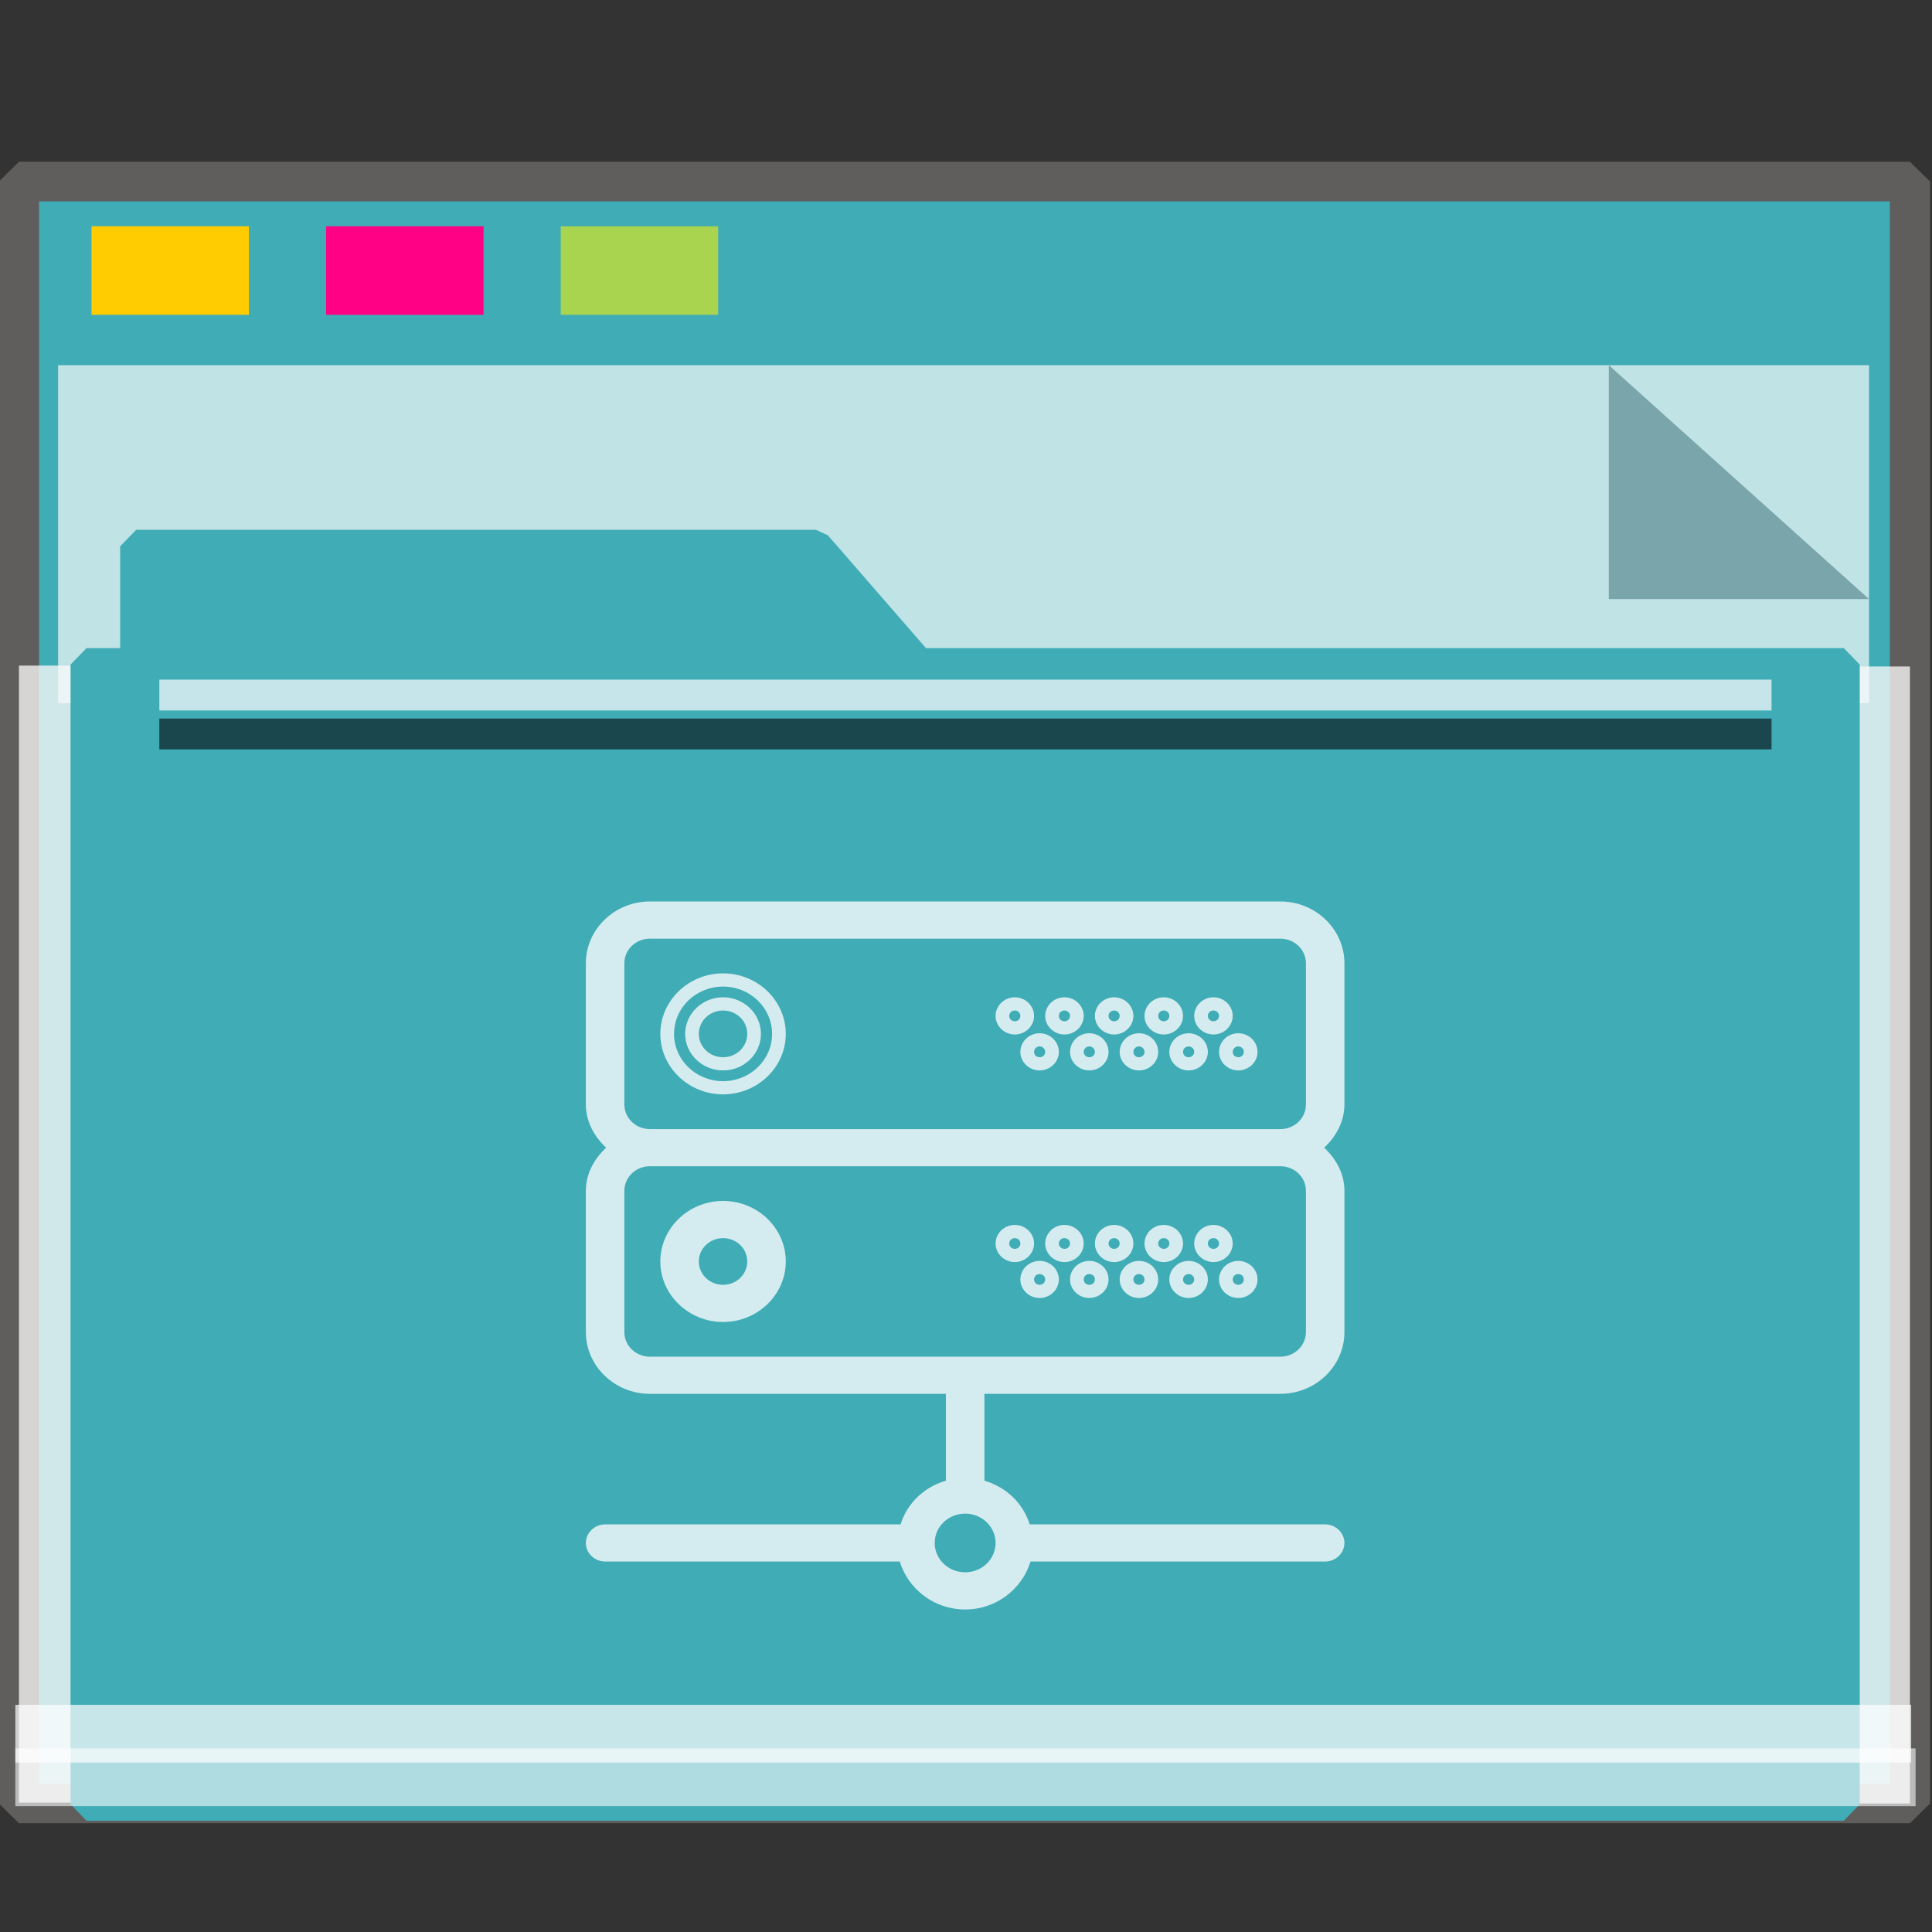 <?xml version="1.0" encoding="UTF-8" standalone="no"?>
<svg
   xmlns:dc="http://purl.org/dc/elements/1.1/"
   xmlns:cc="http://creativecommons.org/ns#"
   xmlns:rdf="http://www.w3.org/1999/02/22-rdf-syntax-ns#"
   xmlns:svg="http://www.w3.org/2000/svg"
   xmlns="http://www.w3.org/2000/svg"
   xmlns:sodipodi="http://sodipodi.sourceforge.net/DTD/sodipodi-0.dtd"
   xmlns:inkscape="http://www.inkscape.org/namespaces/inkscape"
   inkscape:version="1.0beta2 (2b71d25d45, 2019-12-03)"
   sodipodi:docname="certificate-server.svg"
   id="SVGRoot"
   version="1.1"
   viewBox="0 0 64 64"
   height="64px"
   width="64px">
  <rect x="0" y="0" width="64" height="64" fill="#333333" stroke="none"/>
  <sodipodi:namedview
     inkscape:document-rotation="0"
     inkscape:snap-global="false"
     inkscape:snap-to-guides="false"
     inkscape:snap-grids="false"
     inkscape:snap-page="true"
     inkscape:snap-object-midpoints="true"
     inkscape:grid-bbox="true"
     inkscape:lockguides="true"
     inkscape:window-maximized="1"
     inkscape:window-y="21"
     inkscape:window-x="0"
     inkscape:window-height="1027"
     inkscape:window-width="1920"
     units="px"
     inkscape:pagecheckerboard="false"
     inkscape:showpageshadow="false"
     showgrid="false"
     inkscape:current-layer="g1037"
     inkscape:document-units="px"
     inkscape:cy="41.588868"
     inkscape:cx="32"
     inkscape:zoom="33.96288"
     inkscape:pageshadow="2"
     inkscape:pageopacity="0.0"
     borderopacity="1.0"
     bordercolor="#666666"
     pagecolor="#FFFFFF"
     id="base" />
  <defs
     id="defs2">
    <linearGradient
       id="linearGradient4314-5">
      <stop
         id="stop4316-5"
         offset="0"
         style="stop-color:#ff4b00;stop-opacity:1" />
      <stop
         id="stop4318-8"
         offset="1"
         style="stop-color:#ff5500;stop-opacity:1" />
    </linearGradient>
  </defs>
  <g
     inkscape:label="Layer 1"
     inkscape:groupmode="layer"
     id="layer1">
    <g
       transform="matrix(0.984,0,0,0.963,-3.199,-18.562)"
       id="g938">
      <g
         transform="matrix(0.995,0,0,1,0.645,-1.038)"
         id="g1521">
        <g
           id="g852">
          <rect
             style="opacity:1;fill:#40ACB6;fill-opacity:1;fill-rule:nonzero;stroke:#5f5e5c;stroke-width:1.361;stroke-linecap:square;stroke-linejoin:bevel;stroke-miterlimit:4;stroke-dasharray:none;stroke-opacity:1;paint-order:markers stroke fill"
             id="rect817"
             width="63.981"
             height="55.79"
             x="3.26"
             y="26.559" />
          <rect
             y="-67.24"
             x="43.239"
             height="1.928"
             width="39.113"
             id="rect1500"
             style="opacity:1;fill:#fefbfb;fill-opacity:0.755;fill-rule:nonzero;stroke:none;stroke-width:0.069;stroke-linecap:square;stroke-linejoin:bevel;stroke-miterlimit:4;stroke-dasharray:none;stroke-opacity:0.796;paint-order:markers stroke fill"
             transform="rotate(90)" />
          <rect
             transform="rotate(90)"
             style="opacity:1;fill:#fefbfb;fill-opacity:0.755;fill-rule:nonzero;stroke:none;stroke-width:0.081;stroke-linecap:square;stroke-linejoin:bevel;stroke-miterlimit:4;stroke-dasharray:none;stroke-opacity:0.796;paint-order:markers stroke fill"
             id="rect1498"
             width="39.113"
             height="2.615"
             x="43.209"
             y="-5.875" />
          <g
             id="g851"
             transform="matrix(0.267,0,0,0.377,-8.229,12.423)"
             style="opacity:0.693">
            <path
               id="rect831"
               d="M 47.996,54.25 H 277.469 V 85.091 H 47.996 Z"
               style="opacity:1;fill:#f8fafa;fill-opacity:1;fill-rule:nonzero;stroke:none;stroke-width:0.67;stroke-linecap:square;stroke-linejoin:bevel;stroke-miterlimit:4;stroke-dasharray:none;stroke-opacity:0.796;paint-order:markers stroke fill"
               inkscape:connector-curvature="0" />
            <path
               sodipodi:nodetypes="cccc"
               inkscape:connector-curvature="0"
               id="path1496"
               d="M 277.469,75.592 244.5,54.25 v 21.342 z"
               style="opacity:1;fill:#93a2a5;fill-opacity:1;fill-rule:nonzero;stroke:none;stroke-width:0.211;stroke-linecap:square;stroke-linejoin:bevel;stroke-miterlimit:4;stroke-dasharray:none;stroke-opacity:0.796;paint-order:markers stroke fill" />
          </g>
          <g
             transform="matrix(0.929,0,0,0.974,2.527,4.016)"
             style="fill:#40ACB6;fill-opacity:1;stroke:#40ACB6;stroke-width:1.162;stroke-miterlimit:4;stroke-dasharray:none;stroke-opacity:1"
             id="g1484">
            <path
               inkscape:connector-curvature="0"
               d="m 5.056,36.026 h 24.762 l 3.746,4.178 H 5.056 Z M 3.25,40.204 h 64 v 40.251 h -64 z"
               style="opacity:1;fill:#40ACB6;fill-opacity:1;fill-rule:nonzero;stroke:#40ACB6;stroke-width:1.162;stroke-linecap:square;stroke-linejoin:bevel;stroke-miterlimit:4;stroke-dasharray:none;stroke-opacity:1;paint-order:markers stroke fill"
               id="rect821"
               sodipodi:nodetypes="cccccccccc" />
          </g>
          <rect
             y="28.097"
             x="5.715"
             height="3.046"
             width="5.326"
             id="rect825"
             style="opacity:1;fill:#ffcc00;fill-opacity:0.993;fill-rule:nonzero;stroke:none;stroke-width:0.477;stroke-linecap:square;stroke-linejoin:bevel;stroke-miterlimit:4;stroke-dasharray:none;stroke-opacity:1;paint-order:markers stroke fill" />
          <rect
             style="opacity:1;fill:#ff0084;fill-opacity:0.993;fill-rule:nonzero;stroke:none;stroke-width:0.477;stroke-linecap:square;stroke-linejoin:bevel;stroke-miterlimit:4;stroke-dasharray:none;stroke-opacity:1;paint-order:markers stroke fill"
             id="rect827"
             width="5.326"
             height="3.046"
             x="13.653"
             y="28.097" />
          <rect
             y="28.097"
             x="21.591"
             height="3.046"
             width="5.326"
             id="rect829"
             style="opacity:1;fill:#aad450;fill-opacity:0.993;fill-rule:nonzero;stroke:none;stroke-width:0.477;stroke-linecap:square;stroke-linejoin:bevel;stroke-miterlimit:4;stroke-dasharray:none;stroke-opacity:1;paint-order:markers stroke fill" />
          <rect
             y="78.957"
             x="3.138"
             height="1.987"
             width="64.144"
             id="rect855"
             style="opacity:0.704;fill:#FFFFFF;fill-opacity:0.997;fill-rule:nonzero;stroke:none;stroke-width:0.09;stroke-linecap:square;stroke-linejoin:bevel;stroke-miterlimit:4;stroke-dasharray:none;stroke-opacity:0.796;paint-order:markers stroke fill" />
          <rect
             style="opacity:0.597;fill:#FFFFFF;fill-opacity:0.969;fill-rule:nonzero;stroke:none;stroke-width:0.09;stroke-linecap:square;stroke-linejoin:bevel;stroke-miterlimit:4;stroke-dasharray:none;stroke-opacity:0.796;paint-order:markers stroke fill"
             id="rect853"
             width="64.293"
             height="1.987"
             x="3.138"
             y="80.456" />
          <rect
             y="43.692"
             x="8.01"
             height="1.06"
             width="54.548"
             id="rect1504"
             style="opacity:0.704;fill:#fcfdff;fill-opacity:1;fill-rule:nonzero;stroke:none;stroke-width:0.061;stroke-linecap:square;stroke-linejoin:bevel;stroke-miterlimit:4;stroke-dasharray:none;stroke-opacity:0.796;paint-order:markers stroke fill" />
          <rect
             style="opacity:0.597;fill:#000207;fill-opacity:1;fill-rule:nonzero;stroke:none;stroke-width:0.061;stroke-linecap:square;stroke-linejoin:bevel;stroke-miterlimit:4;stroke-dasharray:none;stroke-opacity:0.796;paint-order:markers stroke fill"
             id="rect1523"
             width="54.548"
             height="1.06"
             x="8.01"
             y="45.031" />
          <g
             transform="matrix(0.42,0,0,0.412,22.67,51.134)"
             style="opacity:0.91;fill:#FFFFFF;fill-opacity:0.923;stroke:#FFFFFF;stroke-width:1.103;stroke-miterlimit:4;stroke-dasharray:none;stroke-opacity:0.853"
             id="g1037">
            <path
               transform="matrix(2.428,0,0,2.519,-47.687,-74.746)"
               d="M 21.541 29.855 C 20.371 29.855 19.416 30.777 19.416 31.904 L 19.416 36.582 C 19.416 37.155 19.694 37.646 20.088 38.016 C 19.694 38.386 19.416 38.875 19.416 39.447 L 19.416 44.125 C 19.416 45.253 20.371 46.174 21.541 46.174 L 31.361 46.174 L 31.361 49.053 C 30.633 49.266 30.079 49.8 29.857 50.502 L 20.055 50.502 C 19.705 50.502 19.416 50.779 19.416 51.117 C 19.416 51.455 19.705 51.732 20.055 51.732 L 29.83 51.732 C 30.111 52.644 30.966 53.322 32 53.322 C 33.034 53.322 33.889 52.644 34.17 51.732 L 43.945 51.732 C 44.295 51.732 44.584 51.455 44.584 51.117 C 44.584 50.779 44.295 50.502 43.945 50.502 L 34.143 50.502 C 33.921 49.8 33.367 49.266 32.639 49.053 L 32.639 46.174 L 42.459 46.174 C 43.629 46.174 44.584 45.255 44.584 44.127 L 44.584 39.447 C 44.584 38.875 44.306 38.386 43.912 38.016 C 44.306 37.646 44.584 37.154 44.584 36.582 L 44.584 31.904 C 44.584 30.777 43.629 29.855 42.459 29.855 L 21.541 29.855 z M 21.541 31.088 L 42.459 31.088 C 42.929 31.088 43.307 31.452 43.307 31.904 L 43.307 36.582 C 43.307 37.035 42.928 37.4 42.459 37.4 L 21.541 37.4 C 21.072 37.4 20.693 37.034 20.693 36.582 L 20.693 31.904 C 20.693 31.452 21.072 31.088 21.541 31.088 z M 23.969 32.238 C 22.824 32.238 21.887 33.14 21.887 34.244 C 21.887 35.348 22.824 36.248 23.969 36.248 C 25.114 36.248 26.049 35.348 26.049 34.244 C 26.049 33.14 25.114 32.238 23.969 32.238 z M 23.969 32.676 C 24.867 32.676 25.594 33.378 25.594 34.244 C 25.594 35.11 24.867 35.811 23.969 35.811 C 23.07 35.811 22.342 35.11 22.342 34.244 C 22.342 33.378 23.07 32.676 23.969 32.676 z M 23.969 33.031 C 23.278 33.031 22.711 33.578 22.711 34.244 C 22.711 34.91 23.278 35.455 23.969 35.455 C 24.66 35.455 25.225 34.91 25.225 34.244 C 25.225 33.578 24.66 33.031 23.969 33.031 z M 33.648 33.031 C 33.298 33.031 33.01 33.311 33.01 33.648 C 33.01 33.986 33.298 34.264 33.648 34.264 C 33.999 34.264 34.287 33.986 34.287 33.648 C 34.287 33.311 33.999 33.031 33.648 33.031 z M 35.295 33.031 C 34.945 33.031 34.656 33.311 34.656 33.648 C 34.656 33.986 34.945 34.264 35.295 34.264 C 35.645 34.264 35.934 33.986 35.934 33.648 C 35.934 33.311 35.645 33.031 35.295 33.031 z M 36.943 33.031 C 36.593 33.031 36.305 33.311 36.305 33.648 C 36.305 33.986 36.593 34.264 36.943 34.264 C 37.294 34.264 37.582 33.986 37.582 33.648 C 37.582 33.311 37.294 33.031 36.943 33.031 z M 38.59 33.031 C 38.24 33.031 37.951 33.311 37.951 33.648 C 37.951 33.986 38.24 34.264 38.59 34.264 C 38.94 34.264 39.229 33.986 39.229 33.648 C 39.229 33.311 38.94 33.031 38.59 33.031 z M 40.238 33.031 C 39.888 33.031 39.6 33.311 39.6 33.648 C 39.6 33.986 39.888 34.264 40.238 34.264 C 40.589 34.264 40.877 33.986 40.877 33.648 C 40.877 33.311 40.589 33.031 40.238 33.031 z M 23.969 33.469 C 24.413 33.469 24.771 33.815 24.771 34.244 C 24.771 34.673 24.413 35.018 23.969 35.018 C 23.524 35.018 23.164 34.673 23.164 34.244 C 23.164 33.815 23.524 33.469 23.969 33.469 z M 33.648 33.469 C 33.753 33.469 33.832 33.547 33.832 33.648 C 33.832 33.749 33.753 33.826 33.648 33.826 C 33.544 33.826 33.463 33.749 33.463 33.648 C 33.463 33.547 33.544 33.469 33.648 33.469 z M 35.295 33.469 C 35.4 33.469 35.48 33.547 35.48 33.648 C 35.48 33.749 35.4 33.826 35.295 33.826 C 35.19 33.826 35.109 33.749 35.109 33.648 C 35.109 33.547 35.19 33.469 35.295 33.469 z M 36.943 33.469 C 37.048 33.469 37.127 33.547 37.127 33.648 C 37.127 33.749 37.048 33.826 36.943 33.826 C 36.839 33.826 36.758 33.749 36.758 33.648 C 36.758 33.547 36.839 33.469 36.943 33.469 z M 38.59 33.469 C 38.695 33.469 38.775 33.547 38.775 33.648 C 38.775 33.749 38.695 33.826 38.59 33.826 C 38.485 33.826 38.406 33.749 38.406 33.648 C 38.406 33.547 38.485 33.469 38.59 33.469 z M 40.238 33.469 C 40.343 33.469 40.424 33.547 40.424 33.648 C 40.424 33.749 40.343 33.826 40.238 33.826 C 40.134 33.826 40.053 33.749 40.053 33.648 C 40.053 33.547 40.134 33.469 40.238 33.469 z M 34.471 34.223 C 34.12 34.223 33.832 34.502 33.832 34.84 C 33.832 35.177 34.12 35.455 34.471 35.455 C 34.821 35.455 35.109 35.177 35.109 34.84 C 35.109 34.502 34.821 34.223 34.471 34.223 z M 36.119 34.223 C 35.769 34.223 35.48 34.502 35.48 34.84 C 35.48 35.177 35.769 35.455 36.119 35.455 C 36.469 35.455 36.758 35.177 36.758 34.84 C 36.758 34.502 36.469 34.223 36.119 34.223 z M 37.768 34.223 C 37.417 34.223 37.127 34.502 37.127 34.84 C 37.127 35.177 37.417 35.455 37.768 35.455 C 38.118 35.455 38.406 35.177 38.406 34.84 C 38.406 34.502 38.118 34.223 37.768 34.223 z M 39.414 34.223 C 39.064 34.223 38.775 34.502 38.775 34.84 C 38.775 35.177 39.064 35.455 39.414 35.455 C 39.764 35.455 40.053 35.177 40.053 34.84 C 40.053 34.502 39.764 34.223 39.414 34.223 z M 41.062 34.223 C 40.712 34.223 40.424 34.502 40.424 34.84 C 40.424 35.177 40.712 35.455 41.062 35.455 C 41.413 35.455 41.701 35.177 41.701 34.84 C 41.701 34.502 41.413 34.223 41.062 34.223 z M 34.471 34.66 C 34.575 34.66 34.656 34.739 34.656 34.84 C 34.656 34.941 34.575 35.018 34.471 35.018 C 34.366 35.018 34.287 34.941 34.287 34.84 C 34.287 34.739 34.366 34.66 34.471 34.66 z M 36.119 34.66 C 36.224 34.66 36.305 34.739 36.305 34.84 C 36.305 34.941 36.224 35.018 36.119 35.018 C 36.014 35.018 35.934 34.941 35.934 34.84 C 35.934 34.739 36.014 34.66 36.119 34.66 z M 37.768 34.66 C 37.872 34.66 37.951 34.739 37.951 34.84 C 37.951 34.941 37.872 35.018 37.768 35.018 C 37.663 35.018 37.582 34.941 37.582 34.84 C 37.582 34.739 37.663 34.66 37.768 34.66 z M 39.414 34.66 C 39.519 34.66 39.6 34.739 39.6 34.84 C 39.6 34.941 39.519 35.018 39.414 35.018 C 39.309 35.018 39.229 34.941 39.229 34.84 C 39.229 34.739 39.309 34.66 39.414 34.66 z M 41.062 34.66 C 41.167 34.66 41.246 34.739 41.246 34.84 C 41.246 34.941 41.167 35.018 41.062 35.018 C 40.958 35.018 40.877 34.941 40.877 34.84 C 40.877 34.739 40.958 34.66 41.062 34.66 z M 21.541 38.631 L 42.459 38.631 C 42.929 38.631 43.307 38.995 43.307 39.447 L 43.307 44.125 C 43.307 44.578 42.928 44.943 42.459 44.943 L 21.541 44.943 C 21.072 44.943 20.693 44.579 20.693 44.127 L 20.693 39.447 C 20.693 38.995 21.072 38.631 21.541 38.631 z M 23.969 39.781 C 22.824 39.781 21.887 40.683 21.887 41.787 C 21.887 42.891 22.824 43.793 23.969 43.793 C 25.114 43.793 26.049 42.891 26.049 41.787 C 26.049 40.683 25.114 39.781 23.969 39.781 z M 33.648 40.576 C 33.298 40.576 33.01 40.854 33.01 41.191 C 33.01 41.529 33.298 41.807 33.648 41.807 C 33.999 41.807 34.287 41.529 34.287 41.191 C 34.287 40.854 33.999 40.576 33.648 40.576 z M 35.295 40.576 C 34.945 40.576 34.656 40.854 34.656 41.191 C 34.656 41.529 34.945 41.807 35.295 41.807 C 35.645 41.807 35.934 41.529 35.934 41.191 C 35.934 40.854 35.645 40.576 35.295 40.576 z M 36.943 40.576 C 36.593 40.576 36.305 40.854 36.305 41.191 C 36.305 41.529 36.593 41.807 36.943 41.807 C 37.294 41.807 37.582 41.529 37.582 41.191 C 37.582 40.854 37.294 40.576 36.943 40.576 z M 38.59 40.576 C 38.24 40.576 37.951 40.854 37.951 41.191 C 37.951 41.529 38.24 41.807 38.59 41.807 C 38.94 41.807 39.229 41.529 39.229 41.191 C 39.229 40.854 38.94 40.576 38.59 40.576 z M 40.238 40.576 C 39.888 40.576 39.6 40.854 39.6 41.191 C 39.6 41.529 39.888 41.807 40.238 41.807 C 40.589 41.807 40.877 41.529 40.877 41.191 C 40.877 40.854 40.589 40.576 40.238 40.576 z M 23.969 41.014 C 24.413 41.014 24.771 41.358 24.771 41.787 C 24.771 42.216 24.413 42.561 23.969 42.561 C 23.524 42.561 23.164 42.216 23.164 41.787 C 23.164 41.358 23.524 41.014 23.969 41.014 z M 33.648 41.014 C 33.753 41.014 33.832 41.09 33.832 41.191 C 33.832 41.292 33.753 41.369 33.648 41.369 C 33.544 41.369 33.463 41.292 33.463 41.191 C 33.463 41.09 33.544 41.014 33.648 41.014 z M 35.295 41.014 C 35.4 41.014 35.48 41.09 35.48 41.191 C 35.48 41.292 35.4 41.369 35.295 41.369 C 35.19 41.369 35.109 41.292 35.109 41.191 C 35.109 41.09 35.19 41.014 35.295 41.014 z M 36.943 41.014 C 37.048 41.014 37.127 41.09 37.127 41.191 C 37.127 41.292 37.048 41.369 36.943 41.369 C 36.839 41.369 36.758 41.292 36.758 41.191 C 36.758 41.09 36.839 41.014 36.943 41.014 z M 38.59 41.014 C 38.695 41.014 38.775 41.09 38.775 41.191 C 38.775 41.292 38.695 41.369 38.59 41.369 C 38.485 41.369 38.406 41.292 38.406 41.191 C 38.406 41.09 38.485 41.014 38.59 41.014 z M 40.238 41.014 C 40.343 41.014 40.424 41.09 40.424 41.191 C 40.424 41.292 40.343 41.369 40.238 41.369 C 40.134 41.369 40.053 41.292 40.053 41.191 C 40.053 41.09 40.134 41.014 40.238 41.014 z M 34.471 41.768 C 34.12 41.768 33.832 42.045 33.832 42.383 C 33.832 42.72 34.12 42.998 34.471 42.998 C 34.821 42.998 35.109 42.72 35.109 42.383 C 35.109 42.045 34.821 41.768 34.471 41.768 z M 36.119 41.768 C 35.769 41.768 35.48 42.045 35.48 42.383 C 35.48 42.72 35.769 42.998 36.119 42.998 C 36.469 42.998 36.758 42.72 36.758 42.383 C 36.758 42.045 36.469 41.768 36.119 41.768 z M 37.768 41.768 C 37.417 41.768 37.127 42.045 37.127 42.383 C 37.127 42.72 37.417 42.998 37.768 42.998 C 38.118 42.998 38.406 42.72 38.406 42.383 C 38.406 42.045 38.118 41.768 37.768 41.768 z M 39.414 41.768 C 39.064 41.768 38.775 42.045 38.775 42.383 C 38.775 42.72 39.064 42.998 39.414 42.998 C 39.764 42.998 40.053 42.72 40.053 42.383 C 40.053 42.045 39.764 41.768 39.414 41.768 z M 41.062 41.768 C 40.712 41.768 40.424 42.045 40.424 42.383 C 40.424 42.72 40.712 42.998 41.062 42.998 C 41.413 42.998 41.701 42.72 41.701 42.383 C 41.701 42.045 41.413 41.768 41.062 41.768 z M 34.471 42.205 C 34.575 42.205 34.656 42.282 34.656 42.383 C 34.656 42.484 34.575 42.561 34.471 42.561 C 34.366 42.561 34.287 42.484 34.287 42.383 C 34.287 42.282 34.366 42.205 34.471 42.205 z M 36.119 42.205 C 36.224 42.205 36.305 42.282 36.305 42.383 C 36.305 42.484 36.224 42.561 36.119 42.561 C 36.014 42.561 35.934 42.484 35.934 42.383 C 35.934 42.282 36.014 42.205 36.119 42.205 z M 37.768 42.205 C 37.872 42.205 37.951 42.282 37.951 42.383 C 37.951 42.484 37.872 42.561 37.768 42.561 C 37.663 42.561 37.582 42.484 37.582 42.383 C 37.582 42.282 37.663 42.205 37.768 42.205 z M 39.414 42.205 C 39.519 42.205 39.6 42.282 39.6 42.383 C 39.6 42.484 39.519 42.561 39.414 42.561 C 39.309 42.561 39.229 42.484 39.229 42.383 C 39.229 42.282 39.309 42.205 39.414 42.205 z M 41.062 42.205 C 41.167 42.205 41.246 42.282 41.246 42.383 C 41.246 42.484 41.167 42.561 41.062 42.561 C 40.958 42.561 40.877 42.484 40.877 42.383 C 40.877 42.282 40.958 42.205 41.062 42.205 z M 32 50.145 C 32.558 50.145 33.01 50.579 33.01 51.117 C 33.01 51.655 32.558 52.09 32 52.09 C 31.442 52.09 30.99 51.655 30.99 51.117 C 30.99 50.579 31.442 50.145 32 50.145 z "
               style="color:#FFFFFF;font-style:normal;font-variant:normal;font-weight:normal;font-stretch:normal;font-size:medium;line-height:normal;font-family:sans-serif;font-variant-ligatures:normal;font-variant-position:normal;font-variant-caps:normal;font-variant-numeric:normal;font-variant-alternates:normal;font-variant-east-asian:normal;font-feature-settings:normal;font-variation-settings:normal;text-indent:0;text-align:start;text-decoration:none;text-decoration-line:none;text-decoration-style:solid;text-decoration-color:#FFFFFF;letter-spacing:normal;word-spacing:normal;text-transform:none;writing-mode:lr-tb;direction:ltr;text-orientation:mixed;dominant-baseline:auto;baseline-shift:baseline;text-anchor:start;white-space:normal;shape-padding:0;shape-margin:0;inline-size:0;clip-rule:nonzero;display:inline;overflow:visible;visibility:visible;isolation:auto;mix-blend-mode:normal;color-interpolation:sRGB;color-interpolation-filters:linearRGB;solid-color:#FFFFFF;solid-opacity:1;vector-effect:none;fill:#FFFFFF;fill-opacity:0.855;fill-rule:nonzero;stroke:none;stroke-width:0.446;stroke-linecap:butt;stroke-linejoin:miter;stroke-miterlimit:4;stroke-dasharray:none;stroke-dashoffset:0;stroke-opacity:1;color-rendering:auto;image-rendering:auto;shape-rendering:auto;text-rendering:auto;enable-background:accumulate;stop-color:#FFFFFF;stop-opacity:1"
               id="path1041" />
          </g>
          <g
             transform="matrix(0.42,0,0,0.412,22.67,51.134)"
             style="opacity:0.91;fill:#FFFFFF;fill-opacity:0.923;stroke:#FFFFFF;stroke-width:1.103;stroke-miterlimit:4;stroke-dasharray:none;stroke-opacity:0.853"
             id="g891" />
          <g
             transform="matrix(0.42,0,0,0.412,22.67,51.134)"
             style="opacity:0.91;fill:#FFFFFF;fill-opacity:0.923;stroke:#FFFFFF;stroke-width:1.103;stroke-miterlimit:4;stroke-dasharray:none;stroke-opacity:0.853"
             id="g1043" />
        </g>
      </g>
    </g>
  </g>
</svg>
